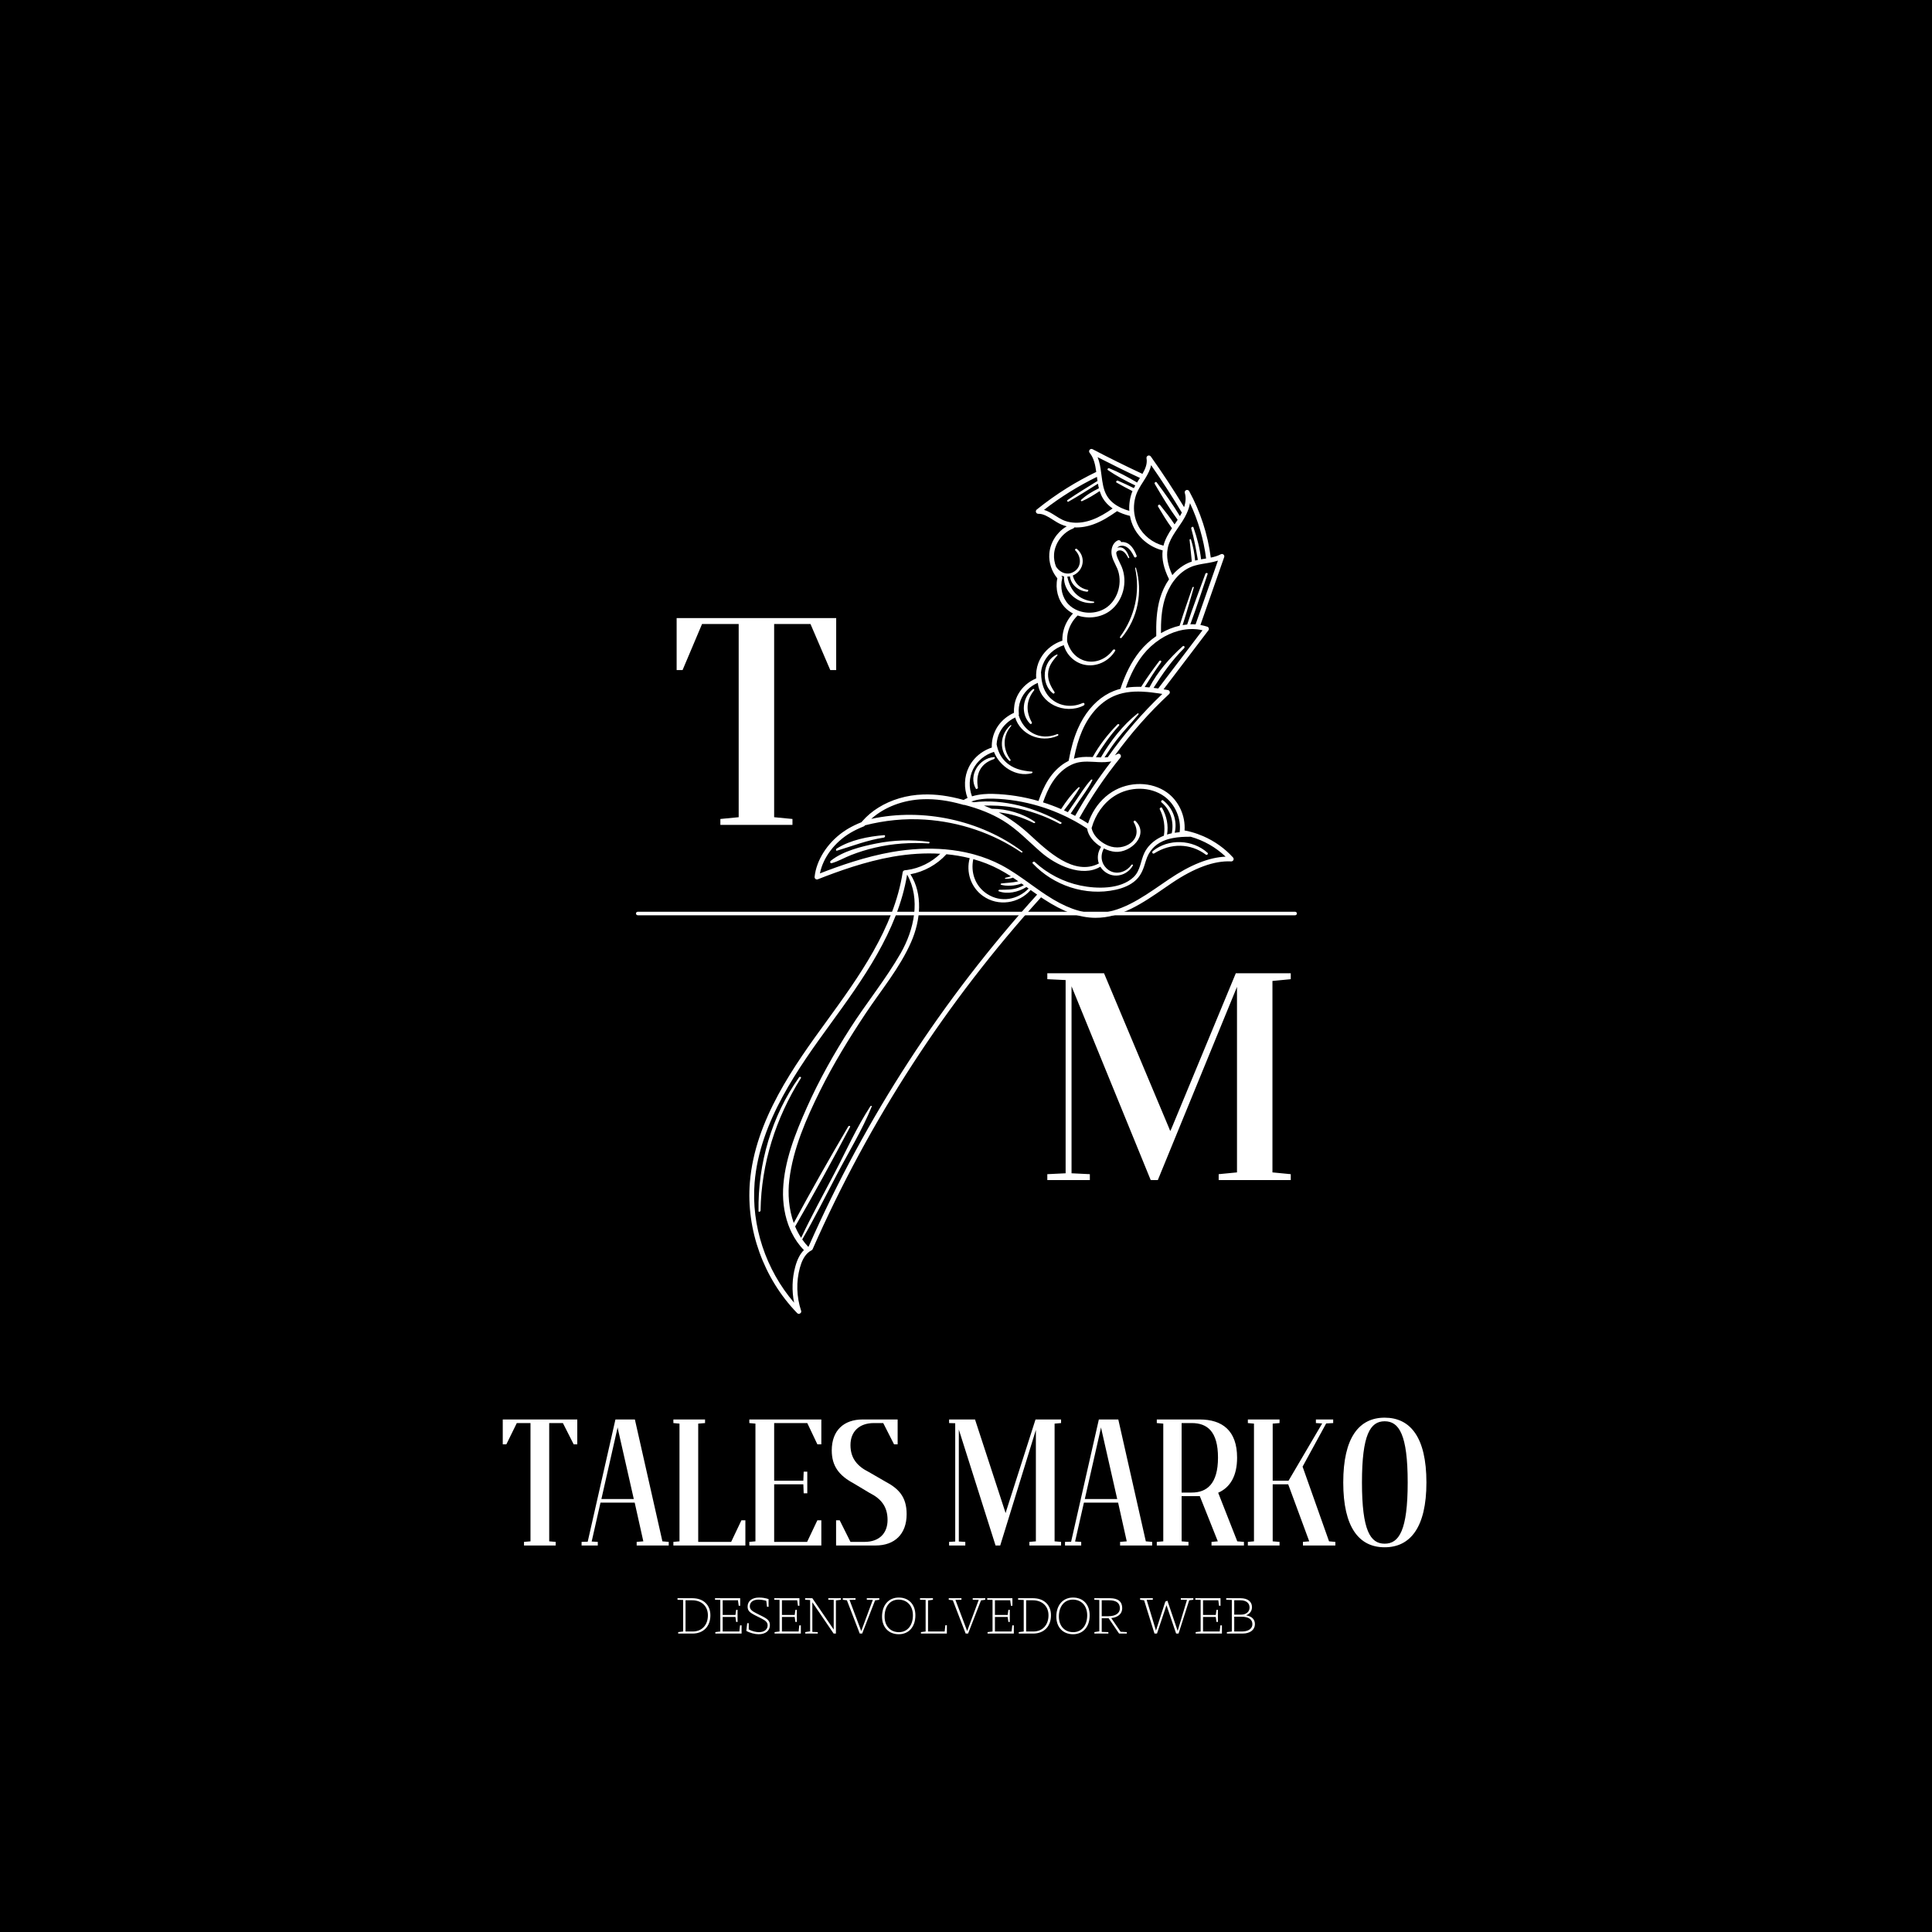 <svg xmlns="http://www.w3.org/2000/svg" xmlns:xlink="http://www.w3.org/1999/xlink" width="500" zoomAndPan="magnify" viewBox="0 0 375 375" height="500" preserveAspectRatio="xMidYMid meet" version="1.0"><defs><g/><clipPath id="1fd1819e93"><path d="M 145 87 L 240 87 L 240 256 L 145 256 Z M 145 87 " clip-rule="nonzero"/></clipPath><clipPath id="40b7e93c51"><path d="M 281.453 176.219 L 154.199 255.629 L 94.641 160.188 L 221.895 80.777 Z M 281.453 176.219 " clip-rule="nonzero"/></clipPath><clipPath id="cd53bf0e40"><path d="M 281.453 176.219 L 154.199 255.629 L 94.641 160.188 L 221.895 80.777 Z M 281.453 176.219 " clip-rule="nonzero"/></clipPath><clipPath id="e28531922d"><path d="M 281.34 176.289 L 154.184 255.641 L 94.574 160.121 L 221.734 80.77 Z M 281.34 176.289 " clip-rule="nonzero"/></clipPath><clipPath id="a680b3f3ff"><path d="M 281.34 176.289 L 154.309 255.562 L 94.754 160.129 L 221.789 80.855 Z M 281.34 176.289 " clip-rule="nonzero"/></clipPath></defs><rect x="-37.5" width="450" fill="#ffffff" y="-37.5" height="450" fill-opacity="1"/><rect x="-37.5" width="450" fill="#000000" y="-37.5" height="450" fill-opacity="1"/><g fill="#ffffff" fill-opacity="1"><g transform="translate(130.304, 160.111)"><g><path d="M 2.18 -30.047 L 5.965 -38.996 L 13.074 -38.996 L 13.074 -1.492 L 9.52 -1.148 L 9.52 0 L 23.512 0 L 23.512 -1.148 L 19.957 -1.492 L 19.957 -38.996 L 27.008 -38.996 L 30.852 -30.047 L 32 -30.047 L 32 -40.141 L 1.031 -40.141 L 1.031 -30.047 Z M 2.18 -30.047 "/></g></g></g><path stroke-linecap="round" transform="matrix(0.751, 0, 0, 0.686, 123.441, 177.311)" fill="none" stroke-linejoin="miter" d="M 0.5 0.002 L 170.324 0.002 " stroke="#ffffff" stroke-width="1" stroke-opacity="1" stroke-miterlimit="4"/><g clip-path="url(#1fd1819e93)"><g clip-path="url(#40b7e93c51)"><g clip-path="url(#cd53bf0e40)"><g clip-path="url(#e28531922d)"><g clip-path="url(#a680b3f3ff)"><path fill="#ffffff" d="M 170.078 163.723 C 167.191 164.301 163.594 165.184 161.258 167.074 C 161.043 167.246 161.129 167.629 161.441 167.539 C 162.742 167.176 163.949 166.445 165.211 165.957 C 166.727 165.371 168.277 164.883 169.867 164.52 C 173.273 163.73 176.754 163.496 180.242 163.707 C 180.418 163.719 180.539 163.434 180.32 163.406 C 176.91 162.938 173.457 163.043 170.078 163.723 Z M 162.48 165.109 C 165.535 164.184 168.375 163.059 171.559 162.578 C 171.801 162.539 171.914 162.078 171.602 162.102 C 168.504 162.359 165.07 163.027 162.406 164.707 C 162.23 164.816 162.18 165.203 162.48 165.109 Z M 147.621 234.98 C 147.773 225.789 150.578 217.031 155.449 209.266 C 155.594 209.035 155.23 208.918 155.098 209.105 C 149.77 216.629 147.094 225.883 147.227 235.066 C 147.23 235.32 147.617 235.191 147.621 234.98 Z M 200.477 133.773 C 198.434 135.363 198.07 138.605 199.934 140.473 C 200.098 140.637 200.387 140.406 200.273 140.207 C 199.074 138.07 199.164 135.941 200.715 133.992 C 200.852 133.816 200.648 133.641 200.477 133.773 Z M 192.895 147.352 C 193.062 147.293 193.227 146.93 192.938 146.949 C 190.07 147.145 187.906 150.469 189.41 153.078 C 189.512 153.258 189.84 153.055 189.812 152.887 C 189.355 150.309 190.254 148.211 192.895 147.352 Z M 196.137 140.766 C 194.051 142.594 193.84 145.758 195.922 147.684 C 196.023 147.777 196.23 147.594 196.148 147.477 C 194.633 145.418 194.562 142.875 196.273 140.902 C 196.363 140.801 196.242 140.676 196.137 140.766 Z M 217.719 123.77 C 220.867 120.023 221.859 114.883 220.496 110.211 C 220.469 110.113 220.305 110.191 220.328 110.281 C 221.348 114.961 220.242 119.727 217.422 123.578 C 217.258 123.805 217.551 123.965 217.719 123.77 Z M 154.137 252.855 C 153.668 250.531 153.742 248.094 154.367 245.84 C 154.762 244.41 155.293 243.387 156.043 242.641 C 155.059 241.648 154.266 240.488 153.652 239.234 C 153.559 239.043 153.469 238.855 153.383 238.66 C 152.328 236.25 151.891 233.527 151.996 230.875 C 152.223 225.359 154.395 219.934 156.617 214.949 C 158.996 209.602 161.887 204.496 165.035 199.566 C 168.172 194.664 171.91 190.098 174.805 185.051 C 177.445 180.445 178.719 174.539 176.09 169.789 C 176.082 169.793 176.074 169.793 176.062 169.793 C 174.258 180.758 167.328 190.293 161.211 198.715 C 155.074 207.164 147.438 217.68 146.469 229.555 C 145.789 237.891 148.637 246.465 154.137 252.855 Z M 176.871 182.805 C 174.672 187.852 171.012 192.203 167.984 196.762 C 164.773 201.594 161.734 206.555 159.156 211.754 C 156.5 217.117 153.93 222.98 153.211 228.973 C 152.871 231.77 153.113 234.73 154.066 237.379 C 157.469 231.07 161.012 224.82 164.645 218.648 C 164.762 218.457 165.117 218.504 164.992 218.75 C 161.566 225.242 158.012 231.695 154.336 238.059 C 154.656 238.832 155.043 239.57 155.5 240.262 C 157.492 236.047 159.75 231.941 161.922 227.812 C 164.203 223.469 166.262 218.828 168.945 214.719 C 169.016 214.617 169.273 214.594 169.207 214.766 C 167.387 219.297 164.723 223.613 162.457 227.945 C 160.246 232.164 158.105 236.445 155.711 240.574 C 156.059 241.074 156.445 241.547 156.871 241.992 C 156.898 241.973 156.926 241.957 156.961 241.938 C 168.02 216.898 182.934 193.922 201.305 173.641 C 200.883 173.352 200.465 173.051 200.051 172.754 C 197.766 175.371 193.754 176.016 190.789 173.906 C 188.406 172.211 187.48 169.219 188.219 166.574 C 186.777 166.211 185.27 165.953 183.703 165.805 C 181.867 167.824 179.371 169.203 176.711 169.691 C 179.168 173.543 178.688 178.645 176.871 182.805 Z M 195.172 170.371 C 195.535 170.305 195.879 170.207 196.207 170.082 C 195.449 169.598 194.684 169.137 193.895 168.723 C 192.348 167.906 190.684 167.25 188.914 166.758 C 188.387 169.289 189.227 171.965 191.598 173.516 C 194.309 175.281 197.555 174.617 199.652 172.469 C 199.594 172.43 199.543 172.391 199.488 172.352 C 199.402 172.289 199.316 172.23 199.234 172.168 C 197.625 173.184 195.508 173.617 193.867 172.996 C 193.68 172.926 193.844 172.703 193.988 172.699 C 195.289 172.688 196.473 172.738 197.727 172.281 C 198.086 172.152 198.418 171.992 198.73 171.812 C 198.582 171.703 198.426 171.594 198.27 171.488 C 196.949 172 195.184 172.031 194.281 171.723 C 194.145 171.676 194.246 171.5 194.348 171.484 C 195.246 171.348 196.543 171.348 197.652 171.055 C 197.312 170.816 196.969 170.582 196.617 170.352 C 196.156 170.523 195.656 170.605 195.141 170.586 C 194.992 170.582 195.07 170.387 195.172 170.371 Z M 183.551 164.863 C 183.551 164.863 183.559 164.863 183.562 164.867 C 185.293 165.02 186.949 165.301 188.535 165.703 C 188.746 165.754 188.957 165.812 189.16 165.871 C 190.992 166.383 192.719 167.059 194.328 167.902 C 195.309 168.418 196.258 169.004 197.184 169.621 C 197.305 169.699 197.426 169.781 197.543 169.863 C 197.926 170.117 198.305 170.383 198.68 170.648 C 198.848 170.762 199.012 170.879 199.172 170.996 C 199.301 171.086 199.43 171.18 199.559 171.266 C 199.711 171.379 199.863 171.488 200.012 171.598 C 200.016 171.598 200.02 171.605 200.023 171.605 C 200.102 171.66 200.176 171.715 200.254 171.77 C 200.371 171.852 200.488 171.938 200.609 172.023 C 201.145 172.406 201.695 172.793 202.238 173.172 C 202.246 173.172 202.254 173.176 202.258 173.18 C 202.543 173.375 202.828 173.566 203.117 173.758 C 206.707 176.109 209.727 177.215 212.617 177.23 C 217.309 177.254 221.445 174.41 225.441 171.656 C 225.934 171.32 226.414 170.984 226.898 170.66 C 231.051 167.855 234.66 166.414 237.891 166.277 C 236 164.469 233.668 163.137 231.121 162.414 C 229.941 162.398 228.754 162.453 227.641 162.672 C 227.469 162.707 227.301 162.742 227.133 162.781 C 226.832 162.855 226.539 162.941 226.258 163.043 C 226.062 163.113 225.875 163.191 225.691 163.273 C 224.191 163.953 222.988 165.133 222.395 167.129 C 221.984 168.5 221.582 169.773 220.516 170.789 C 219.434 171.816 217.969 172.387 216.535 172.703 C 210.711 173.984 204.484 171.895 200.449 167.594 C 200.27 167.406 200.641 167.129 200.828 167.297 C 203.293 169.578 206.391 171.188 209.688 171.879 C 212.867 172.547 217.473 172.656 220.012 170.262 C 221.387 168.961 221.367 167.07 222.16 165.469 C 222.727 164.336 223.656 163.426 224.738 162.781 C 225.121 162.551 225.508 162.359 225.91 162.203 C 226.176 160.453 225.941 158.703 225.113 157.07 C 225.008 156.863 225.426 156.582 225.543 156.793 C 226.461 158.402 226.828 160.215 226.523 161.984 C 226.824 161.887 227.129 161.805 227.438 161.742 C 227.895 159.547 227.227 157.219 225.438 155.727 C 225.223 155.547 225.547 155.18 225.75 155.34 C 227.68 156.844 228.578 159.344 228.008 161.637 C 228.324 161.586 228.645 161.547 228.965 161.523 C 228.965 161.516 228.965 161.508 228.969 161.5 C 228.969 161.496 228.969 161.488 228.973 161.484 C 229.301 158.871 228.098 156.098 225.984 154.57 C 223.289 152.633 219.305 152.598 216.332 154.492 C 214.234 155.82 212.617 158.078 211.891 160.688 C 211.887 160.703 211.883 160.715 211.875 160.73 C 212.145 161.98 213.125 163.043 214.293 163.73 C 214.441 163.82 214.594 163.902 214.75 163.977 C 214.875 164.043 215 164.098 215.129 164.148 C 218.145 165.395 222.082 163 220.055 159.598 C 219.938 159.402 220.234 159.184 220.391 159.34 C 223.152 162.051 219.473 165.559 216.496 165.34 C 215.777 165.289 215.004 165.055 214.262 164.68 C 213.828 165.473 213.695 166.371 213.949 167.207 C 214.008 167.402 214.09 167.598 214.191 167.789 C 214.328 168.039 214.512 168.277 214.734 168.504 C 216.207 169.977 218.469 169.48 219.602 167.875 C 219.707 167.719 219.992 167.816 219.883 168.008 C 218.789 169.918 216.316 170.594 214.5 169.238 C 214.113 168.949 213.805 168.605 213.578 168.227 C 210.035 170.367 204.953 167.926 202.102 165.453 C 199.625 163.312 197.434 160.934 194.609 159.23 C 193.523 158.578 192.41 158.031 191.262 157.562 C 190.934 157.43 190.605 157.301 190.273 157.18 C 189.562 156.918 188.844 156.688 188.113 156.477 C 187.812 156.387 187.512 156.305 187.207 156.23 C 187.133 156.246 187.059 156.238 186.988 156.215 C 186.984 156.219 186.977 156.215 186.977 156.215 C 186.902 156.191 186.832 156.172 186.754 156.148 C 184.062 155.387 181.594 155.051 179.215 155.129 C 175.312 155.25 171.66 156.652 169.105 158.949 C 179.141 156.754 190.367 159.211 198.434 165.27 C 198.555 165.359 198.371 165.539 198.258 165.465 C 192.73 161.707 186.23 159.531 179.559 159.086 C 175.57 158.82 171.68 159.238 167.902 160.191 C 167.879 160.215 167.863 160.242 167.84 160.266 C 167.789 160.328 167.723 160.379 167.641 160.41 C 166.754 160.758 165.91 161.16 165.137 161.613 C 162.035 163.418 159.75 166.457 159.148 169.527 C 163.027 168.023 167.984 166.277 173.141 165.375 C 176.738 164.746 180.242 164.574 183.551 164.863 Z M 188.523 155.586 C 188.691 155.629 188.855 155.672 189.02 155.719 C 194.773 154.988 201.133 156.863 205.988 159.621 C 205.996 159.625 206 159.629 206 159.629 C 206.141 159.723 205.98 159.93 205.828 159.941 C 205.797 159.945 205.762 159.938 205.73 159.922 C 202.84 158.359 199.723 157.266 196.48 156.699 C 194.617 156.375 192.809 156.324 190.992 156.363 C 191.488 156.555 191.98 156.762 192.465 156.98 C 195.434 156.984 198.488 157.855 200.887 159.523 C 201.043 159.629 200.816 159.828 200.68 159.758 C 198.406 158.621 196.203 157.938 193.855 157.676 C 196.031 158.844 198.051 160.328 199.871 162.004 C 203.332 165.195 208.48 170.102 213.285 167.602 C 212.914 166.543 213.074 165.34 213.723 164.383 C 212.344 163.547 211.203 162.246 211.012 160.824 C 210.238 160.309 209.445 159.824 208.641 159.387 C 208.191 159.137 207.742 158.902 207.281 158.676 C 207.105 158.586 206.93 158.5 206.75 158.418 C 206.484 158.289 206.211 158.16 205.938 158.043 C 205.777 157.969 205.617 157.898 205.453 157.832 C 204.238 157.309 202.992 156.855 201.727 156.48 C 201.723 156.477 201.719 156.473 201.715 156.473 C 198.777 155.594 195.762 155.094 192.742 155.016 C 191.145 154.969 189.711 155.156 188.59 155.559 C 188.578 155.566 188.57 155.57 188.559 155.574 C 188.547 155.578 188.535 155.582 188.523 155.586 Z M 188.664 154.57 C 190.109 154.121 191.672 154.062 192.77 154.094 C 195.727 154.176 198.691 154.641 201.57 155.473 C 202.008 154.207 202.621 152.672 203.531 151.273 C 204.402 149.934 205.508 148.82 206.715 148.07 C 206.945 147.926 207.184 147.793 207.422 147.676 C 207.895 145.133 208.445 143.215 209.199 141.477 C 210.449 138.602 212.297 136.348 214.508 134.969 C 215.051 134.629 215.613 134.344 216.199 134.113 C 216.598 133.953 217.027 133.816 217.473 133.703 C 218.43 130.781 219.645 128.41 221.184 126.477 C 222.094 125.332 223.215 124.297 224.43 123.465 C 224.383 121.086 224.453 118.562 225.164 116.125 C 225.559 114.789 226.16 113.52 226.914 112.441 C 225.871 110.312 225.469 108.508 225.668 106.824 C 223.324 106.25 221.223 104.621 220.117 102.488 C 219.734 101.75 219.469 100.957 219.32 100.133 C 218.816 100.012 218.367 99.875 217.949 99.719 C 217.551 99.57 217.176 99.402 216.824 99.215 C 215.277 100.297 213.914 101.145 212.379 101.719 C 211.086 102.207 209.762 102.43 208.527 102.371 C 208.477 102.469 208.395 102.547 208.285 102.59 C 206.27 103.363 204.75 105.406 204.59 107.559 C 204.531 108.371 204.672 109.207 204.973 109.992 C 205.379 110.602 205.965 111.066 206.621 111.246 C 206.758 111.281 206.898 111.309 207.047 111.32 C 207.242 111.34 207.445 111.328 207.648 111.289 C 207.801 111.258 207.957 111.211 208.109 111.145 C 208.25 111.086 208.383 111.016 208.52 110.926 C 210.016 109.941 209.855 107.961 208.688 106.801 C 208.555 106.668 208.836 106.418 208.977 106.527 C 210.602 107.789 210.535 110.188 208.844 111.367 C 208.645 111.508 208.438 111.621 208.223 111.703 C 208.582 113.121 209.555 114.211 211.137 114.492 C 211.359 114.531 211.176 114.867 211 114.852 C 209.277 114.691 207.859 113.484 207.668 111.867 C 207.5 111.902 207.328 111.922 207.16 111.926 C 207.746 114.66 209.258 116.426 212.293 116.777 C 212.457 116.801 212.391 117.012 212.258 117.031 C 209.301 117.375 206.332 114.895 206.531 111.883 C 206.344 111.848 206.164 111.801 205.992 111.734 C 206.02 111.77 206.043 111.805 206.074 111.836 C 206.09 111.855 206.102 111.875 206.117 111.895 C 206.121 111.902 206.125 111.906 206.129 111.91 C 206.152 111.957 206.172 112.008 206.18 112.059 C 206.184 112.066 206.184 112.07 206.184 112.078 C 206.191 112.137 206.191 112.199 206.172 112.258 C 205.719 114.051 206.188 116.016 207.367 117.27 C 207.871 117.801 208.496 118.219 209.23 118.508 C 211.117 119.254 213.34 118.984 214.898 117.828 C 217.066 116.211 217.93 112.934 216.863 110.359 C 216.754 110.094 216.625 109.832 216.488 109.562 C 216.211 108.996 215.926 108.414 215.793 107.766 C 215.574 106.711 215.906 105.383 216.957 104.895 C 217.188 104.785 217.461 104.887 217.57 105.113 C 217.586 105.148 217.598 105.184 217.602 105.219 C 217.715 105.207 217.824 105.199 217.941 105.207 C 219.406 105.293 220.152 106.648 220.621 107.863 C 220.719 108.117 220.285 108.355 220.152 108.094 C 219.793 107.363 219.355 106.555 218.613 106.145 C 218.016 105.809 217.246 105.836 216.855 106.332 C 217.004 106.27 217.168 106.234 217.332 106.234 C 218.398 106.234 218.891 107.359 219.188 108.203 C 219.223 108.297 219.047 108.402 218.996 108.309 C 218.719 107.809 218.422 107.254 217.902 106.969 C 217.461 106.73 216.816 106.777 216.656 107.273 C 216.66 107.375 216.672 107.477 216.695 107.578 C 216.805 108.113 217.051 108.621 217.316 109.152 C 217.449 109.426 217.594 109.711 217.715 110.004 C 218.953 112.996 217.98 116.68 215.449 118.566 C 213.715 119.852 211.285 120.191 209.172 119.465 C 208.191 120.414 207.512 121.625 207.25 122.91 C 207.141 123.441 207.102 123.988 207.133 124.539 C 207.59 126.098 208.531 127.453 210.129 128.098 C 212.316 128.977 214.676 128.012 216.012 126.168 C 216.172 125.949 216.609 126.07 216.441 126.348 C 215.211 128.387 212.754 129.555 210.391 129.004 C 208.5 128.562 206.98 127.055 206.488 125.23 C 204.609 125.824 203.055 127.266 202.395 129.055 C 202.211 129.539 202.098 130.059 202.051 130.59 C 202.066 130.613 202.074 130.648 202.074 130.688 C 202.117 132.605 202.621 134.457 204.141 135.738 C 205.812 137.141 208.168 137.352 210.125 136.465 C 210.504 136.297 210.652 136.785 210.312 136.953 C 206.625 138.797 201.805 136.527 201.445 132.543 C 199.887 133.188 198.641 134.453 198.074 135.984 C 197.77 136.793 197.664 137.699 197.758 138.605 C 197.758 138.609 197.758 138.621 197.758 138.629 C 197.762 138.699 197.75 138.766 197.723 138.828 C 198.645 141.91 201.73 143.898 205.188 142.5 C 205.438 142.402 205.516 142.719 205.297 142.816 C 201.934 144.316 198.004 142.5 197.047 139.262 C 195.758 139.871 194.684 140.891 194.066 142.105 C 193.703 142.828 193.492 143.633 193.438 144.461 C 193.672 145.668 194.133 146.797 195.07 147.75 C 196.516 149.215 198.312 149.609 200.289 149.773 C 200.508 149.793 200.398 150.047 200.25 150.086 C 197.176 150.875 194.031 148.766 192.926 145.938 C 191.156 146.473 189.652 147.723 188.867 149.32 C 188.082 150.922 188.012 152.855 188.664 154.57 Z M 208.191 101.426 C 209.406 101.551 210.742 101.352 212.059 100.855 C 213.395 100.355 214.609 99.625 215.961 98.695 C 215.164 98.145 214.523 97.484 214.07 96.723 C 213.805 96.281 213.605 95.809 213.449 95.32 C 212.34 96.047 211.207 96.766 210.016 97.273 C 209.859 97.336 209.699 97.168 209.84 97.035 C 210.824 96.102 212.047 95.387 213.293 94.777 C 213.219 94.477 213.156 94.18 213.105 93.883 C 213.102 93.891 213.094 93.895 213.086 93.898 C 211.203 95.07 209.34 96.27 207.41 97.359 C 207.176 97.488 207.035 97.172 207.234 97.039 C 209.082 95.773 211 94.613 212.902 93.426 C 212.949 93.398 212.988 93.383 213.023 93.375 C 212.984 93.105 212.949 92.832 212.914 92.562 C 209.277 94.336 205.828 96.484 202.641 98.965 C 203.434 99.199 204.152 99.652 204.852 100.098 C 205.328 100.402 205.781 100.691 206.254 100.91 C 206.844 101.184 207.496 101.359 208.191 101.426 Z M 214.141 94.375 C 214.176 94.52 214.211 94.664 214.254 94.801 C 214.398 95.316 214.59 95.797 214.863 96.25 C 215.34 97.051 216.066 97.734 217.02 98.27 C 217.402 98.496 217.82 98.691 218.273 98.855 C 218.562 98.965 218.867 99.062 219.199 99.152 C 219.113 97.84 219.324 96.516 219.812 95.324 C 218.762 94.809 217.738 94.238 216.711 93.66 C 216.508 93.547 216.773 93.207 216.953 93.289 C 218.004 93.758 219.059 94.223 220.082 94.746 C 220.168 94.57 220.266 94.395 220.363 94.227 C 218.531 93.352 216.703 92.383 215.031 91.238 C 214.844 91.109 215.09 90.805 215.27 90.879 C 217.148 91.645 218.961 92.613 220.703 93.656 C 220.828 93.457 220.953 93.258 221.074 93.062 C 221.141 92.965 221.199 92.867 221.266 92.77 C 218.512 91.484 215.758 90.129 213.043 88.734 C 213.438 89.691 213.602 90.734 213.738 91.805 L 213.793 92.219 C 213.891 92.965 213.984 93.688 214.141 94.375 Z M 221.855 93.555 C 221.734 93.746 221.609 93.941 221.488 94.133 C 221.391 94.293 221.293 94.453 221.203 94.613 C 221.094 94.801 220.988 94.988 220.895 95.172 C 220.891 95.18 220.883 95.191 220.879 95.203 C 220.797 95.371 220.715 95.543 220.645 95.719 C 220.152 96.941 219.988 98.324 220.176 99.672 C 220.176 99.68 220.18 99.684 220.18 99.688 C 220.301 100.527 220.551 101.324 220.938 102.062 C 221.91 103.945 223.758 105.391 225.828 105.914 C 226.141 104.668 226.785 103.574 227.48 102.531 C 226.484 101.195 225.613 99.723 224.785 98.332 C 224.648 98.109 225.004 97.812 225.172 98.02 C 226.125 99.211 227.121 100.469 227.984 101.785 C 228.188 101.492 228.387 101.199 228.582 100.898 C 226.953 98.68 225.512 96.277 224.129 93.91 C 224.004 93.699 224.352 93.414 224.504 93.617 C 226.074 95.73 227.652 97.914 229.023 100.188 C 229.16 99.949 229.285 99.723 229.395 99.496 C 227.516 96.363 225.512 93.27 223.426 90.285 C 223.254 91.164 222.82 91.988 222.348 92.766 C 222.34 92.781 222.328 92.797 222.32 92.812 C 222.32 92.816 222.316 92.82 222.312 92.824 C 222.164 93.07 222.012 93.312 221.855 93.555 Z M 229.559 101.086 C 229.52 101.145 229.48 101.207 229.445 101.266 C 229.352 101.406 229.262 101.547 229.168 101.684 C 229.023 101.898 228.875 102.117 228.727 102.332 C 228.66 102.434 228.586 102.535 228.523 102.637 C 228.367 102.855 228.223 103.078 228.078 103.301 C 227.473 104.227 226.957 105.148 226.707 106.184 C 226.68 106.301 226.656 106.418 226.637 106.535 C 226.367 108.047 226.656 109.68 227.547 111.633 C 228.18 110.887 228.898 110.266 229.668 109.785 C 230.168 109.473 230.695 109.219 231.238 109.031 C 231.266 109.02 231.297 109.012 231.328 109 C 231.188 107.594 231.055 106.191 230.895 104.789 C 230.883 104.664 231.117 104.57 231.164 104.711 C 231.582 106.031 231.859 107.418 231.973 108.809 C 232.145 108.762 232.32 108.723 232.5 108.684 C 232.156 106.629 231.793 104.59 231.219 102.574 C 231.152 102.336 231.562 102.102 231.652 102.367 C 232.348 104.371 232.902 106.445 233.125 108.562 C 233.348 108.527 233.57 108.488 233.789 108.453 C 233.895 108.434 234 108.418 234.105 108.402 C 233.637 104.699 232.562 101.035 230.973 97.664 C 230.867 98.293 230.66 98.953 230.34 99.645 C 230.34 99.648 230.336 99.656 230.332 99.664 C 230.328 99.668 230.328 99.676 230.324 99.684 C 230.121 100.133 229.867 100.59 229.559 101.086 Z M 234.738 109.223 C 234.727 109.223 234.715 109.223 234.703 109.227 C 234.688 109.23 234.672 109.234 234.66 109.238 C 234.418 109.277 234.18 109.32 233.941 109.359 C 233.691 109.398 233.445 109.441 233.203 109.484 C 233.02 109.52 232.836 109.555 232.652 109.594 C 232.438 109.641 232.227 109.688 232.02 109.75 C 231.855 109.793 231.695 109.844 231.539 109.895 C 231.5 109.91 231.461 109.922 231.422 109.941 C 230.062 110.445 228.82 111.414 227.832 112.75 C 227.824 112.762 227.816 112.773 227.805 112.785 C 227.043 113.816 226.438 115.059 226.051 116.383 C 225.426 118.52 225.32 120.754 225.344 122.891 C 226.516 122.215 227.734 121.73 228.961 121.449 C 229.723 118.953 230.613 116.488 231.457 114.02 C 231.504 113.887 231.766 113.859 231.711 114.035 C 231.004 116.465 230.332 118.922 229.543 121.332 C 229.84 121.281 230.133 121.242 230.43 121.219 C 231.512 117.902 232.781 114.641 233.965 111.371 C 234.043 111.152 234.484 111.164 234.395 111.426 C 233.281 114.672 232.246 117.961 231.043 121.176 C 231.387 121.168 231.723 121.172 232.062 121.195 L 236.402 108.816 C 235.832 109.004 235.258 109.129 234.738 109.223 Z M 233.406 122.332 C 233.055 122.246 232.695 122.184 232.332 122.145 L 232.328 122.145 C 231.789 122.086 231.242 122.078 230.688 122.121 C 230.5 122.133 230.309 122.148 230.117 122.18 C 229.816 122.215 229.512 122.27 229.207 122.34 C 229.023 122.375 228.84 122.422 228.66 122.477 C 227.465 122.805 226.277 123.348 225.148 124.09 C 225.145 124.094 225.141 124.094 225.141 124.098 C 223.926 124.895 222.809 125.914 221.902 127.047 C 220.523 128.789 219.41 130.898 218.516 133.488 C 219.508 133.328 220.516 133.289 221.5 133.316 C 222.57 131.59 223.781 129.941 224.996 128.332 C 225.18 128.082 225.555 128.285 225.355 128.562 C 224.227 130.117 223.203 131.73 222.184 133.352 C 222.492 133.371 222.801 133.395 223.102 133.426 C 224.664 130.398 227.043 127.711 229.527 125.465 C 229.805 125.215 230.074 125.57 229.824 125.824 C 227.469 128.176 225.652 130.777 223.902 133.516 C 224.211 133.551 224.516 133.594 224.812 133.637 C 227.676 129.871 230.543 126.098 233.406 122.332 Z M 225.609 134.691 C 225.387 134.656 225.164 134.621 224.941 134.59 C 224.938 134.59 224.93 134.59 224.926 134.586 C 224.418 134.512 223.891 134.438 223.352 134.379 C 223.129 134.355 222.902 134.332 222.676 134.312 C 222.328 134.281 221.973 134.258 221.617 134.246 C 221.395 134.234 221.172 134.23 220.949 134.23 C 219.934 134.23 218.918 134.312 217.934 134.539 C 217.441 134.652 216.973 134.797 216.539 134.973 C 213.809 136.043 211.504 138.48 210.043 141.84 C 209.379 143.375 208.871 145.074 208.441 147.266 C 208.758 147.164 209.078 147.082 209.395 147.031 C 210.285 146.875 211.199 146.902 212.094 146.945 C 213.371 144.625 215.016 142.535 216.867 140.637 C 217.059 140.441 217.406 140.617 217.195 140.848 C 215.477 142.746 214.023 144.801 212.715 146.977 C 213.043 146.996 213.363 147.012 213.68 147.016 C 215.523 143.844 217.973 140.711 220.781 138.492 C 220.922 138.383 221.082 138.535 220.969 138.672 C 219.613 140.324 218.113 141.836 216.809 143.531 C 215.941 144.656 215.156 145.824 214.387 147.012 C 214.602 147.004 214.812 146.988 215.023 146.965 C 218.137 142.543 221.695 138.418 225.609 134.691 Z M 215.707 147.789 C 215.605 147.809 215.508 147.828 215.402 147.84 C 215.383 147.844 215.367 147.848 215.348 147.852 C 215.324 147.852 215.301 147.859 215.273 147.855 C 214.789 147.926 214.289 147.945 213.789 147.941 C 213.582 147.934 213.375 147.93 213.172 147.922 C 212.938 147.91 212.703 147.898 212.469 147.883 C 212.375 147.883 212.281 147.875 212.188 147.871 C 212 147.859 211.809 147.852 211.617 147.848 C 210.91 147.816 210.211 147.824 209.547 147.938 C 209.039 148.023 208.527 148.18 208.023 148.41 C 208.016 148.414 208.008 148.414 208.004 148.418 C 206.605 149.059 205.293 150.246 204.305 151.773 C 203.453 153.082 202.871 154.531 202.449 155.738 C 203.645 156.113 204.816 156.547 205.957 157.043 C 206.934 155.539 208.035 154.059 209.301 152.848 C 209.406 152.746 209.652 152.789 209.547 152.965 C 208.668 154.461 207.59 155.891 206.52 157.289 C 206.77 157.402 207.02 157.52 207.27 157.641 C 207.703 156.992 208.156 156.355 208.598 155.715 C 209.613 154.254 210.559 152.668 211.762 151.355 C 211.867 151.23 212.098 151.293 212.012 151.477 C 211.281 152.988 210.199 154.363 209.266 155.758 C 208.785 156.473 208.309 157.195 207.816 157.91 C 208.109 158.059 208.402 158.207 208.684 158.363 C 210.754 154.684 213.109 151.133 215.707 147.789 Z M 145.551 229.484 C 146.543 217.344 154.262 206.715 160.469 198.176 C 166.59 189.746 173.527 180.195 175.211 169.305 C 175.211 169.301 175.211 169.297 175.215 169.289 C 175.223 169.23 175.246 169.176 175.277 169.125 C 175.293 169.105 175.309 169.086 175.328 169.066 C 175.336 169.055 175.348 169.043 175.359 169.035 C 175.379 169.016 175.398 169 175.422 168.984 C 175.465 168.961 175.512 168.941 175.559 168.93 C 175.559 168.93 175.562 168.926 175.566 168.93 C 175.586 168.918 175.602 168.922 175.625 168.918 C 175.633 168.914 175.645 168.914 175.656 168.914 C 175.809 168.898 175.965 168.883 176.117 168.859 C 178.496 168.523 180.766 167.402 182.512 165.715 C 179.566 165.535 176.473 165.727 173.301 166.281 C 167.895 167.227 162.691 169.117 158.762 170.66 C 158.754 170.664 158.746 170.668 158.738 170.668 C 158.719 170.68 158.691 170.688 158.664 170.691 C 158.641 170.699 158.621 170.699 158.598 170.699 C 158.574 170.703 158.547 170.703 158.523 170.699 C 158.484 170.699 158.449 170.688 158.418 170.676 C 158.387 170.668 158.355 170.652 158.328 170.633 C 158.324 170.633 158.32 170.633 158.32 170.629 C 158.289 170.609 158.266 170.59 158.246 170.566 C 158.223 170.547 158.203 170.52 158.184 170.492 C 158.184 170.492 158.184 170.488 158.18 170.488 C 158.164 170.465 158.156 170.438 158.145 170.41 C 158.133 170.387 158.129 170.359 158.121 170.336 C 158.117 170.312 158.113 170.293 158.113 170.27 C 158.113 170.246 158.109 170.23 158.113 170.211 C 158.113 170.207 158.113 170.199 158.113 170.195 C 158.117 170.188 158.117 170.18 158.117 170.172 C 158.465 166.957 160.559 163.684 163.57 161.531 C 163.809 161.359 164.051 161.195 164.301 161.039 C 164.426 160.965 164.547 160.891 164.676 160.812 C 165.461 160.359 166.309 159.945 167.203 159.594 C 167.266 159.516 167.328 159.445 167.395 159.371 C 168.27 158.371 169.316 157.496 170.488 156.762 C 172.961 155.219 175.996 154.305 179.184 154.211 C 181.652 154.129 184.203 154.477 186.98 155.258 C 186.988 155.262 187 155.262 187.008 155.262 C 187.023 155.266 187.035 155.27 187.051 155.273 C 187.285 155.125 187.531 154.996 187.797 154.887 C 187.062 152.938 187.145 150.738 188.043 148.918 C 188.641 147.688 189.617 146.637 190.805 145.898 C 191.336 145.566 191.906 145.297 192.504 145.102 C 192.496 144.797 192.504 144.496 192.531 144.199 C 192.594 143.527 192.746 142.875 192.992 142.266 C 193.066 142.07 193.152 141.879 193.246 141.695 C 193.824 140.547 194.754 139.555 195.887 138.852 C 196.184 138.664 196.492 138.5 196.812 138.359 C 196.789 137.867 196.812 137.379 196.891 136.902 C 196.898 136.832 196.91 136.766 196.922 136.699 C 196.926 136.668 196.934 136.637 196.941 136.605 C 196.941 136.598 196.941 136.59 196.945 136.586 C 197.008 136.273 197.098 135.961 197.207 135.664 C 197.73 134.258 198.746 133.043 200.043 132.234 C 200.387 132.02 200.746 131.84 201.121 131.684 C 201.051 130.668 201.188 129.652 201.527 128.734 C 202.078 127.254 203.152 125.984 204.512 125.137 C 205.039 124.809 205.605 124.551 206.203 124.359 C 206.191 123.809 206.238 123.262 206.348 122.727 C 206.621 121.383 207.293 120.109 208.262 119.078 C 207.668 118.766 207.141 118.371 206.695 117.898 C 205.355 116.477 204.793 114.285 205.23 112.258 C 204.117 110.906 203.547 109.184 203.672 107.488 C 203.832 105.367 205.066 103.398 206.859 102.277 C 206.926 102.234 206.996 102.203 207.062 102.164 C 206.645 102.059 206.242 101.922 205.863 101.742 C 205.336 101.5 204.84 101.184 204.355 100.875 C 203.414 100.273 202.523 99.707 201.527 99.727 C 201.332 99.73 201.156 99.609 201.086 99.422 C 201.02 99.238 201.078 99.031 201.23 98.906 C 203.102 97.395 205.07 95.996 207.113 94.719 C 208.945 93.578 210.84 92.539 212.781 91.602 C 212.594 90.215 212.316 88.898 211.496 87.891 C 211.355 87.719 211.355 87.477 211.496 87.309 C 211.531 87.27 211.566 87.234 211.609 87.207 C 211.746 87.125 211.918 87.113 212.066 87.191 C 215.242 88.852 218.5 90.465 221.75 91.98 C 222.367 90.906 222.719 89.957 222.539 88.949 C 222.508 88.766 222.59 88.578 222.75 88.48 C 222.77 88.465 222.793 88.457 222.816 88.445 C 223.016 88.363 223.242 88.43 223.371 88.602 C 225.629 91.777 227.801 95.082 229.832 98.438 C 230.168 97.418 230.215 96.496 229.973 95.688 C 229.91 95.484 229.996 95.273 230.172 95.164 C 230.191 95.152 230.215 95.141 230.238 95.129 C 230.453 95.039 230.707 95.129 230.82 95.332 C 232.984 99.285 234.434 103.734 235.012 108.23 C 235.672 108.098 236.344 107.906 236.965 107.582 C 237.133 107.492 237.336 107.52 237.48 107.641 C 237.625 107.762 237.676 107.961 237.613 108.141 L 233 121.309 C 233.453 121.387 233.898 121.496 234.324 121.637 C 234.465 121.684 234.574 121.793 234.621 121.938 C 234.664 122.078 234.637 122.234 234.547 122.352 C 231.645 126.164 228.746 129.977 225.844 133.797 C 226.125 133.84 226.402 133.887 226.676 133.934 C 226.852 133.961 226.992 134.086 227.043 134.254 C 227.094 134.418 227.043 134.602 226.914 134.723 C 223.043 138.324 219.516 142.32 216.41 146.605 C 216.57 146.535 216.723 146.457 216.867 146.367 C 217.059 146.246 217.305 146.285 217.453 146.453 C 217.605 146.621 217.609 146.871 217.469 147.047 C 214.488 150.73 211.805 154.691 209.488 158.809 C 210.02 159.105 210.543 159.422 211.055 159.754 C 211.102 159.777 211.145 159.809 211.191 159.84 C 211.348 159.355 211.535 158.887 211.746 158.434 C 212.676 156.465 214.086 154.828 215.84 153.715 C 215.859 153.703 215.875 153.691 215.895 153.68 C 219.188 151.629 223.547 151.684 226.523 153.824 C 228.793 155.461 230.125 158.371 229.922 161.188 C 230.383 161.273 230.836 161.379 231.281 161.504 C 232.062 161.719 232.82 161.992 233.559 162.309 C 235.738 163.262 237.711 164.656 239.309 166.414 C 239.316 166.418 239.324 166.422 239.328 166.43 C 239.363 166.469 239.387 166.512 239.406 166.559 C 239.414 166.574 239.422 166.594 239.426 166.609 C 239.43 166.625 239.434 166.637 239.438 166.652 C 239.441 166.676 239.445 166.695 239.445 166.723 C 239.445 166.742 239.445 166.762 239.445 166.781 C 239.441 166.793 239.441 166.809 239.438 166.824 C 239.438 166.844 239.43 166.859 239.426 166.879 C 239.418 166.902 239.406 166.93 239.395 166.953 C 239.375 166.992 239.344 167.035 239.309 167.066 C 239.305 167.074 239.301 167.078 239.297 167.082 C 239.289 167.086 239.285 167.086 239.281 167.09 C 239.246 167.125 239.211 167.148 239.168 167.16 C 239.152 167.168 239.137 167.176 239.121 167.176 C 239.109 167.184 239.09 167.188 239.078 167.188 C 239.055 167.199 239.027 167.199 239.004 167.199 C 238.988 167.199 238.977 167.203 238.961 167.199 C 235.699 167.027 231.816 168.445 227.414 171.422 C 226.934 171.746 226.453 172.078 225.965 172.414 C 221.852 175.25 217.594 178.176 212.613 178.148 C 209.535 178.133 206.355 176.98 202.609 174.527 C 202.43 174.406 202.25 174.285 202.07 174.168 C 183.691 194.441 168.777 217.414 157.734 242.457 C 157.727 242.48 157.715 242.504 157.699 242.52 C 157.691 242.539 157.676 242.559 157.656 242.574 C 157.648 242.59 157.629 242.605 157.613 242.621 C 157.598 242.633 157.582 242.645 157.566 242.656 C 157.543 242.672 157.523 242.68 157.5 242.691 C 157.238 242.828 156.996 243 156.785 243.199 C 156.762 243.219 156.734 243.25 156.711 243.27 C 156.07 243.906 155.605 244.801 155.254 246.082 C 154.52 248.758 154.602 251.703 155.484 254.375 C 155.488 254.383 155.496 254.395 155.496 254.402 C 155.5 254.418 155.508 254.434 155.504 254.449 C 155.512 254.473 155.52 254.496 155.516 254.523 C 155.523 254.551 155.52 254.578 155.516 254.602 C 155.516 254.625 155.508 254.652 155.504 254.676 C 155.492 254.703 155.484 254.727 155.469 254.758 C 155.461 254.77 155.453 254.789 155.441 254.801 C 155.434 254.82 155.418 254.84 155.406 254.855 C 155.398 254.863 155.391 254.871 155.379 254.879 C 155.375 254.883 155.375 254.887 155.367 254.887 C 155.324 254.93 155.277 254.961 155.227 254.977 C 155.219 254.98 155.211 254.984 155.207 254.988 C 155.191 254.992 155.172 254.996 155.156 254.996 C 155.133 255.004 155.109 255.008 155.082 255.008 C 155.082 255.012 155.082 255.008 155.078 255.012 C 155.055 255.012 155.031 255.012 155.008 255.004 C 154.984 255.004 154.965 255.004 154.941 254.996 C 154.91 254.988 154.879 254.977 154.848 254.961 C 154.832 254.953 154.82 254.941 154.805 254.934 C 154.785 254.922 154.77 254.91 154.754 254.895 C 154.746 254.891 154.738 254.879 154.727 254.871 C 154.723 254.867 154.715 254.859 154.715 254.855 C 148.227 248.164 144.801 238.68 145.551 229.484 Z M 224.043 165.637 C 227.223 163.629 231.039 163.629 234.078 165.898 C 234.281 166.055 234.586 165.703 234.383 165.527 C 231.496 162.922 226.805 162.723 223.773 165.188 C 223.512 165.398 223.719 165.84 224.043 165.637 Z M 205.238 127.199 C 204.441 128.145 203.688 129.012 203.48 130.285 C 203.227 131.828 203.859 133.074 204.684 134.324 C 204.785 134.488 204.543 134.715 204.395 134.602 C 202.02 132.824 202.277 128.273 205.133 127.047 C 205.246 127 205.312 127.113 205.238 127.199 " fill-opacity="1" fill-rule="nonzero"/></g></g></g></g></g><g fill="#ffffff" fill-opacity="1"><g transform="translate(202.251, 229.054)"><g><path d="M 1.031 -38.996 L 4.586 -38.824 L 4.586 -1.32 L 1.031 -1.148 L 1.031 0 L 9.289 0 L 9.289 -1.148 L 5.734 -1.32 L 5.734 -37.617 L 21.102 0 L 22.48 0 L 37.848 -37.504 L 37.848 -1.492 L 34.293 -1.148 L 34.293 0 L 48.285 0 L 48.285 -1.148 L 44.73 -1.492 L 44.73 -38.652 L 48.285 -38.996 L 48.285 -40.141 L 37.617 -40.141 L 25.117 -9.977 L 24.887 -9.52 L 24.66 -10.094 L 12.043 -40.141 L 1.031 -40.141 Z M 1.031 -38.996 "/></g></g></g><g fill="#ffffff" fill-opacity="1"><g transform="translate(96.956, 299.978)"><g><path d="M 1.328 -19.637 L 3.355 -23.762 L 6.012 -23.762 L 6.012 -0.805 L 4.754 -0.699 L 4.754 0 L 10.902 0 L 10.902 -0.699 L 9.645 -0.805 L 9.645 -23.762 L 12.301 -23.762 L 14.395 -19.637 L 15.094 -19.637 L 15.094 -24.461 L 0.629 -24.461 L 0.629 -19.637 Z M 1.328 -19.637 "/></g></g></g><g fill="#ffffff" fill-opacity="1"><g transform="translate(112.257, 299.978)"><g><path d="M 7.898 -24.461 L 7.199 -24.461 L 1.816 -0.734 L 0.629 -0.699 L 0.629 0 L 3.773 0 L 3.773 -0.699 L 2.586 -0.77 L 4.297 -8.316 L 10.938 -8.316 L 12.613 -0.805 L 11.32 -0.699 L 11.32 0 L 17.543 0 L 17.543 -0.699 L 16.316 -0.805 L 10.973 -24.461 Z M 7.617 -22.922 L 7.688 -22.574 L 10.762 -9.016 L 4.473 -9.016 L 7.547 -22.574 Z M 7.617 -22.922 "/></g></g></g><g fill="#ffffff" fill-opacity="1"><g transform="translate(130.073, 299.978)"><g><path d="M 13.836 -4.891 L 11.844 -0.699 L 5.449 -0.699 L 5.449 -23.656 L 6.777 -23.762 L 6.777 -24.461 L 0.629 -24.461 L 0.629 -23.762 L 1.816 -23.656 L 1.816 -0.805 L 0.629 -0.699 L 0.629 0 L 14.605 0 L 14.605 -4.891 Z M 13.836 -4.891 "/></g></g></g><g fill="#ffffff" fill-opacity="1"><g transform="translate(144.815, 299.978)"><g><path d="M 3.633 -24.461 L 0.629 -24.461 L 0.629 -23.762 L 1.816 -23.656 L 1.816 -0.805 L 0.629 -0.699 L 0.629 0 L 14.605 0 L 14.605 -4.891 L 13.836 -4.891 L 11.844 -0.699 L 5.449 -0.699 L 5.449 -11.879 L 11.113 -11.879 L 11.18 -10.133 L 11.879 -10.133 L 11.879 -14.328 L 11.18 -14.328 L 11.113 -12.578 L 5.449 -12.578 L 5.449 -23.762 L 11.879 -23.762 L 13.836 -19.637 L 14.605 -19.637 L 14.605 -24.461 Z M 3.633 -24.461 "/></g></g></g><g fill="#ffffff" fill-opacity="1"><g transform="translate(160.185, 299.978)"><g><path d="M 11.25 -23.762 L 13.348 -19.637 L 14.047 -19.637 L 14.047 -24.461 L 7.27 -24.461 C 3.633 -24.461 1.258 -22.363 1.258 -18.449 C 1.258 -15.375 2.727 -13.559 5.449 -12.09 L 8.598 -10.203 C 10.832 -9.086 12.09 -7.547 12.09 -4.961 C 12.09 -2.375 10.484 -0.699 7.617 -0.699 L 4.891 -0.699 L 2.797 -4.891 L 2.098 -4.891 L 2.098 0 L 9.785 0 C 13.418 0 15.793 -2.168 15.793 -6.078 C 15.793 -9.434 14.258 -11.043 11.602 -12.441 L 8.457 -14.258 C 6.219 -15.375 4.891 -16.914 4.891 -19.496 C 4.891 -22.082 6.57 -23.762 9.434 -23.762 Z M 11.25 -23.762 "/></g></g></g><g fill="#ffffff" fill-opacity="1"><g transform="translate(176.464, 299.978)"><g/></g></g><g fill="#ffffff" fill-opacity="1"><g transform="translate(183.591, 299.978)"><g><path d="M 0.629 -23.762 L 1.816 -23.727 L 1.816 -0.77 L 0.629 -0.699 L 0.629 0 L 3.773 0 L 3.773 -0.699 L 2.516 -0.77 L 2.516 -22.504 L 9.645 0 L 10.551 0 L 17.473 -22.434 L 17.473 -0.805 L 16.215 -0.699 L 16.215 0 L 22.363 0 L 22.363 -0.699 L 21.105 -0.805 L 21.105 -23.656 L 22.363 -23.762 L 22.363 -24.461 L 17.402 -24.461 L 11.742 -6.777 L 11.602 -6.289 L 11.461 -6.707 L 5.66 -24.461 L 0.629 -24.461 Z M 0.629 -23.762 "/></g></g></g><g fill="#ffffff" fill-opacity="1"><g transform="translate(206.088, 299.978)"><g><path d="M 7.898 -24.461 L 7.199 -24.461 L 1.816 -0.734 L 0.629 -0.699 L 0.629 0 L 3.773 0 L 3.773 -0.699 L 2.586 -0.77 L 4.297 -8.316 L 10.938 -8.316 L 12.613 -0.805 L 11.32 -0.699 L 11.32 0 L 17.543 0 L 17.543 -0.699 L 16.316 -0.805 L 10.973 -24.461 Z M 7.617 -22.922 L 7.688 -22.574 L 10.762 -9.016 L 4.473 -9.016 L 7.547 -22.574 Z M 7.617 -22.922 "/></g></g></g><g fill="#ffffff" fill-opacity="1"><g transform="translate(223.904, 299.978)"><g><path d="M 0.629 -23.762 L 1.887 -23.656 L 1.887 -0.805 L 0.629 -0.699 L 0.629 0 L 6.777 0 L 6.777 -0.699 L 5.449 -0.805 L 5.449 -9.574 L 8.98 -9.574 L 12.473 -0.805 L 11.25 -0.699 L 11.25 0 L 17.543 0 L 17.543 -0.699 L 16.25 -0.805 L 12.543 -10.238 C 14.852 -11.25 16.215 -13.453 16.215 -17.051 C 16.215 -22.293 13.348 -24.461 8.945 -24.461 L 0.629 -24.461 Z M 5.449 -23.762 L 7.406 -23.762 C 10.414 -23.762 12.508 -22.152 12.508 -17.051 C 12.508 -11.949 10.344 -10.273 7.406 -10.273 L 5.449 -10.273 Z M 5.449 -23.762 "/></g></g></g><g fill="#ffffff" fill-opacity="1"><g transform="translate(241.58, 299.978)"><g><path d="M 5.449 -23.656 L 6.777 -23.762 L 6.777 -24.461 L 0.629 -24.461 L 0.629 -23.762 L 1.816 -23.656 L 1.816 -0.805 L 0.629 -0.699 L 0.629 0 L 6.777 0 L 6.777 -0.699 L 5.449 -0.805 L 5.449 -11.879 L 8.457 -11.879 L 12.543 -0.805 L 11.32 -0.699 L 11.32 0 L 17.609 0 L 17.609 -0.699 L 16.387 -0.805 L 11.25 -15.305 L 15.828 -23.691 L 17.191 -23.762 L 17.191 -24.461 L 13.836 -24.461 L 13.836 -23.762 L 15.059 -23.691 L 8.527 -12.578 L 5.449 -12.578 Z M 5.449 -23.656 "/></g></g></g><g fill="#ffffff" fill-opacity="1"><g transform="translate(259.466, 299.978)"><g><path d="M 9.293 -24.809 C 4.332 -24.809 1.258 -20.965 1.258 -12.23 C 1.258 -3.496 4.332 0.348 9.293 0.348 C 14.258 0.348 17.402 -3.496 17.402 -12.23 C 17.402 -21.035 14.258 -24.809 9.293 -24.809 Z M 9.293 -24.109 C 12.09 -24.109 13.766 -21.523 13.766 -12.23 C 13.766 -2.934 12.09 -0.348 9.293 -0.348 C 6.5 -0.348 4.891 -2.934 4.891 -12.23 C 4.891 -21.523 6.5 -24.109 9.293 -24.109 Z M 9.293 -24.109 "/></g></g></g><g fill="#ffffff" fill-opacity="1"><g transform="translate(131.074, 317.075)"><g><path d="M 3.328 -6.863 L 0.43 -6.863 L 0.43 -6.562 L 1.52 -6.523 L 1.52 -0.402 L 0.559 -0.285 L 0.559 0 L 3.352 0 C 5.457 0 6.812 -1.402 6.812 -3.547 C 6.812 -5.562 5.445 -6.863 3.328 -6.863 Z M 1.988 -0.402 L 1.988 -6.461 L 3.273 -6.461 C 5.109 -6.461 6.328 -5.305 6.328 -3.547 C 6.328 -1.652 5.16 -0.402 3.391 -0.402 Z M 1.988 -0.402 "/></g></g></g><g fill="#ffffff" fill-opacity="1"><g transform="translate(138.352, 317.075)"><g><path d="M 5.16 -0.402 L 1.922 -0.402 L 1.922 -3.223 L 4.395 -3.223 L 4.535 -2.25 L 4.809 -2.25 L 4.809 -4.602 L 4.535 -4.602 L 4.395 -3.613 L 1.922 -3.613 L 1.922 -6.461 L 4.887 -6.461 L 5.031 -5.395 L 5.316 -5.395 L 5.316 -6.863 L 0.43 -6.863 L 0.43 -6.562 L 1.457 -6.539 L 1.457 -0.402 L 0.492 -0.285 L 0.492 0 L 5.59 0 L 5.59 -1.598 L 5.289 -1.598 Z M 5.16 -0.402 "/></g></g></g><g fill="#ffffff" fill-opacity="1"><g transform="translate(144.343, 317.075)"><g><path d="M 2.484 -3.926 C 1.52 -4.406 1.195 -4.742 1.195 -5.316 C 1.195 -6.082 1.844 -6.59 2.848 -6.59 C 3.391 -6.59 3.914 -6.5 4.395 -6.355 L 4.535 -5.199 L 4.836 -5.199 L 4.836 -6.695 C 4.25 -6.891 3.613 -6.992 2.988 -6.992 C 1.652 -6.992 0.766 -6.328 0.766 -5.238 C 0.766 -4.434 1.156 -4.082 2.34 -3.484 L 3.508 -2.898 C 4.379 -2.457 4.652 -2.105 4.652 -1.586 C 4.652 -0.793 3.988 -0.273 2.977 -0.273 C 2.379 -0.273 1.598 -0.469 0.988 -0.805 L 0.988 -2.016 L 0.688 -2.016 L 0.52 -0.52 C 1.223 -0.117 2.184 0.129 2.898 0.129 C 4.262 0.129 5.094 -0.559 5.094 -1.637 C 5.094 -2.418 4.691 -2.82 3.652 -3.34 Z M 2.484 -3.926 "/></g></g></g><g fill="#ffffff" fill-opacity="1"><g transform="translate(149.853, 317.075)"><g><path d="M 5.16 -0.402 L 1.922 -0.402 L 1.922 -3.223 L 4.395 -3.223 L 4.535 -2.25 L 4.809 -2.25 L 4.809 -4.602 L 4.535 -4.602 L 4.395 -3.613 L 1.922 -3.613 L 1.922 -6.461 L 4.887 -6.461 L 5.031 -5.395 L 5.316 -5.395 L 5.316 -6.863 L 0.43 -6.863 L 0.43 -6.562 L 1.457 -6.539 L 1.457 -0.402 L 0.492 -0.285 L 0.492 0 L 5.59 0 L 5.59 -1.598 L 5.289 -1.598 Z M 5.16 -0.402 "/></g></g></g><g fill="#ffffff" fill-opacity="1"><g transform="translate(155.844, 317.075)"><g><path d="M 7.371 -6.863 L 4.926 -6.863 L 4.926 -6.562 L 5.98 -6.539 L 5.98 -0.781 L 1.832 -6.863 L 0.43 -6.863 L 0.43 -6.562 L 1.402 -6.512 L 1.402 -0.43 L 0.453 -0.285 L 0.453 0 L 2.887 0 L 2.887 -0.285 L 1.832 -0.324 L 1.832 -6.07 L 5.965 0 L 6.406 0 L 6.406 -6.434 L 7.371 -6.562 Z M 7.371 -6.863 "/></g></g></g><g fill="#ffffff" fill-opacity="1"><g transform="translate(163.525, 317.075)"><g><path d="M 4.719 -6.863 L 4.719 -6.562 L 5.887 -6.539 L 3.641 -0.492 L 1.363 -6.539 L 2.535 -6.562 L 2.535 -6.863 L 0.066 -6.863 L 0.066 -6.562 L 0.859 -6.461 L 3.352 0 L 3.82 0 L 6.328 -6.445 L 7.148 -6.562 L 7.148 -6.863 Z M 4.719 -6.863 "/></g></g></g><g fill="#ffffff" fill-opacity="1"><g transform="translate(170.634, 317.075)"><g><path d="M 3.82 0.129 C 5.77 0.129 7.043 -1.324 7.043 -3.547 C 7.043 -5.641 5.77 -6.992 3.82 -6.992 C 1.859 -6.992 0.57 -5.535 0.57 -3.289 C 0.57 -1.223 1.859 0.129 3.82 0.129 Z M 3.848 -0.273 C 2.172 -0.273 1.066 -1.48 1.066 -3.301 C 1.066 -5.277 2.133 -6.59 3.77 -6.59 C 5.445 -6.59 6.562 -5.383 6.562 -3.547 C 6.562 -1.574 5.484 -0.273 3.848 -0.273 Z M 3.848 -0.273 "/></g></g></g><g fill="#ffffff" fill-opacity="1"><g transform="translate(178.145, 317.075)"><g><path d="M 5.211 -0.402 L 1.988 -0.402 L 1.988 -6.434 L 2.938 -6.562 L 2.938 -6.863 L 0.43 -6.863 L 0.43 -6.562 L 1.52 -6.539 L 1.52 -0.402 L 0.609 -0.285 L 0.609 0 L 5.641 0 L 5.641 -1.613 L 5.344 -1.613 Z M 5.211 -0.402 "/></g></g></g><g fill="#ffffff" fill-opacity="1"><g transform="translate(184.085, 317.075)"><g><path d="M 4.719 -6.863 L 4.719 -6.562 L 5.887 -6.539 L 3.641 -0.492 L 1.363 -6.539 L 2.535 -6.562 L 2.535 -6.863 L 0.066 -6.863 L 0.066 -6.562 L 0.859 -6.461 L 3.352 0 L 3.82 0 L 6.328 -6.445 L 7.148 -6.562 L 7.148 -6.863 Z M 4.719 -6.863 "/></g></g></g><g fill="#ffffff" fill-opacity="1"><g transform="translate(191.193, 317.075)"><g><path d="M 5.16 -0.402 L 1.922 -0.402 L 1.922 -3.223 L 4.395 -3.223 L 4.535 -2.25 L 4.809 -2.25 L 4.809 -4.602 L 4.535 -4.602 L 4.395 -3.613 L 1.922 -3.613 L 1.922 -6.461 L 4.887 -6.461 L 5.031 -5.395 L 5.316 -5.395 L 5.316 -6.863 L 0.43 -6.863 L 0.43 -6.562 L 1.457 -6.539 L 1.457 -0.402 L 0.492 -0.285 L 0.492 0 L 5.59 0 L 5.59 -1.598 L 5.289 -1.598 Z M 5.16 -0.402 "/></g></g></g><g fill="#ffffff" fill-opacity="1"><g transform="translate(197.184, 317.075)"><g><path d="M 3.328 -6.863 L 0.43 -6.863 L 0.43 -6.562 L 1.52 -6.523 L 1.52 -0.402 L 0.559 -0.285 L 0.559 0 L 3.352 0 C 5.457 0 6.812 -1.402 6.812 -3.547 C 6.812 -5.562 5.445 -6.863 3.328 -6.863 Z M 1.988 -0.402 L 1.988 -6.461 L 3.273 -6.461 C 5.109 -6.461 6.328 -5.305 6.328 -3.547 C 6.328 -1.652 5.16 -0.402 3.391 -0.402 Z M 1.988 -0.402 "/></g></g></g><g fill="#ffffff" fill-opacity="1"><g transform="translate(204.462, 317.075)"><g><path d="M 3.82 0.129 C 5.77 0.129 7.043 -1.324 7.043 -3.547 C 7.043 -5.641 5.77 -6.992 3.82 -6.992 C 1.859 -6.992 0.57 -5.535 0.57 -3.289 C 0.57 -1.223 1.859 0.129 3.82 0.129 Z M 3.848 -0.273 C 2.172 -0.273 1.066 -1.48 1.066 -3.301 C 1.066 -5.277 2.133 -6.59 3.77 -6.59 C 5.445 -6.59 6.562 -5.383 6.562 -3.547 C 6.562 -1.574 5.484 -0.273 3.848 -0.273 Z M 3.848 -0.273 "/></g></g></g><g fill="#ffffff" fill-opacity="1"><g transform="translate(211.974, 317.075)"><g><path d="M 3.719 -3.004 C 5.094 -3.16 5.848 -3.887 5.848 -4.926 C 5.848 -6.188 5.07 -6.863 3.457 -6.863 L 0.43 -6.863 L 0.43 -6.562 L 1.402 -6.523 L 1.402 -0.43 L 0.441 -0.285 L 0.441 0 L 3.16 0 L 3.16 -0.285 L 1.871 -0.324 L 1.871 -2.977 L 3.211 -2.977 L 5.238 0 L 6.746 0 L 6.746 -0.285 L 5.535 -0.352 Z M 3.328 -6.461 C 4.719 -6.461 5.395 -5.914 5.395 -4.914 C 5.395 -3.977 4.602 -3.367 3.133 -3.367 L 1.871 -3.367 L 1.871 -6.461 Z M 3.328 -6.461 "/></g></g></g><g fill="#ffffff" fill-opacity="1"><g transform="translate(218.732, 317.075)"><g/></g></g><g fill="#ffffff" fill-opacity="1"><g transform="translate(221.227, 317.075)"><g><path d="M 7.969 -6.863 L 7.969 -6.562 L 9.164 -6.539 L 7.355 -0.52 L 5.367 -6.383 L 4.965 -6.211 L 3.145 -0.586 L 1.34 -6.539 L 2.535 -6.562 L 2.535 -6.863 L 0.066 -6.863 L 0.066 -6.562 L 0.844 -6.461 L 2.859 0 L 3.34 0 L 5.188 -5.512 L 7.059 0 L 7.527 0 L 9.594 -6.461 L 10.398 -6.562 L 10.398 -6.863 Z M 7.969 -6.863 "/></g></g></g><g fill="#ffffff" fill-opacity="1"><g transform="translate(231.585, 317.075)"><g><path d="M 5.16 -0.402 L 1.922 -0.402 L 1.922 -3.223 L 4.395 -3.223 L 4.535 -2.25 L 4.809 -2.25 L 4.809 -4.602 L 4.535 -4.602 L 4.395 -3.613 L 1.922 -3.613 L 1.922 -6.461 L 4.887 -6.461 L 5.031 -5.395 L 5.316 -5.395 L 5.316 -6.863 L 0.43 -6.863 L 0.43 -6.562 L 1.457 -6.539 L 1.457 -0.402 L 0.492 -0.285 L 0.492 0 L 5.59 0 L 5.59 -1.598 L 5.289 -1.598 Z M 5.16 -0.402 "/></g></g></g><g fill="#ffffff" fill-opacity="1"><g transform="translate(237.576, 317.075)"><g><path d="M 4.289 -3.547 C 5.004 -3.809 5.434 -4.379 5.434 -5.133 C 5.434 -6.172 4.641 -6.863 3.199 -6.863 L 0.43 -6.863 L 0.43 -6.562 L 1.52 -6.523 L 1.52 -0.402 L 0.559 -0.285 L 0.559 0 L 3.602 0 C 5.109 0 6.004 -0.766 6.004 -1.82 C 6.004 -2.73 5.457 -3.328 4.289 -3.547 Z M 3.199 -6.461 C 4.301 -6.461 4.965 -5.926 4.965 -5.055 C 4.965 -4.25 4.316 -3.68 3.367 -3.68 L 1.988 -3.68 L 1.988 -6.461 Z M 1.988 -0.402 L 1.988 -3.273 L 3.352 -3.273 C 4.836 -3.273 5.512 -2.73 5.512 -1.809 C 5.512 -0.977 4.77 -0.402 3.469 -0.402 Z M 1.988 -0.402 "/></g></g></g></svg>
